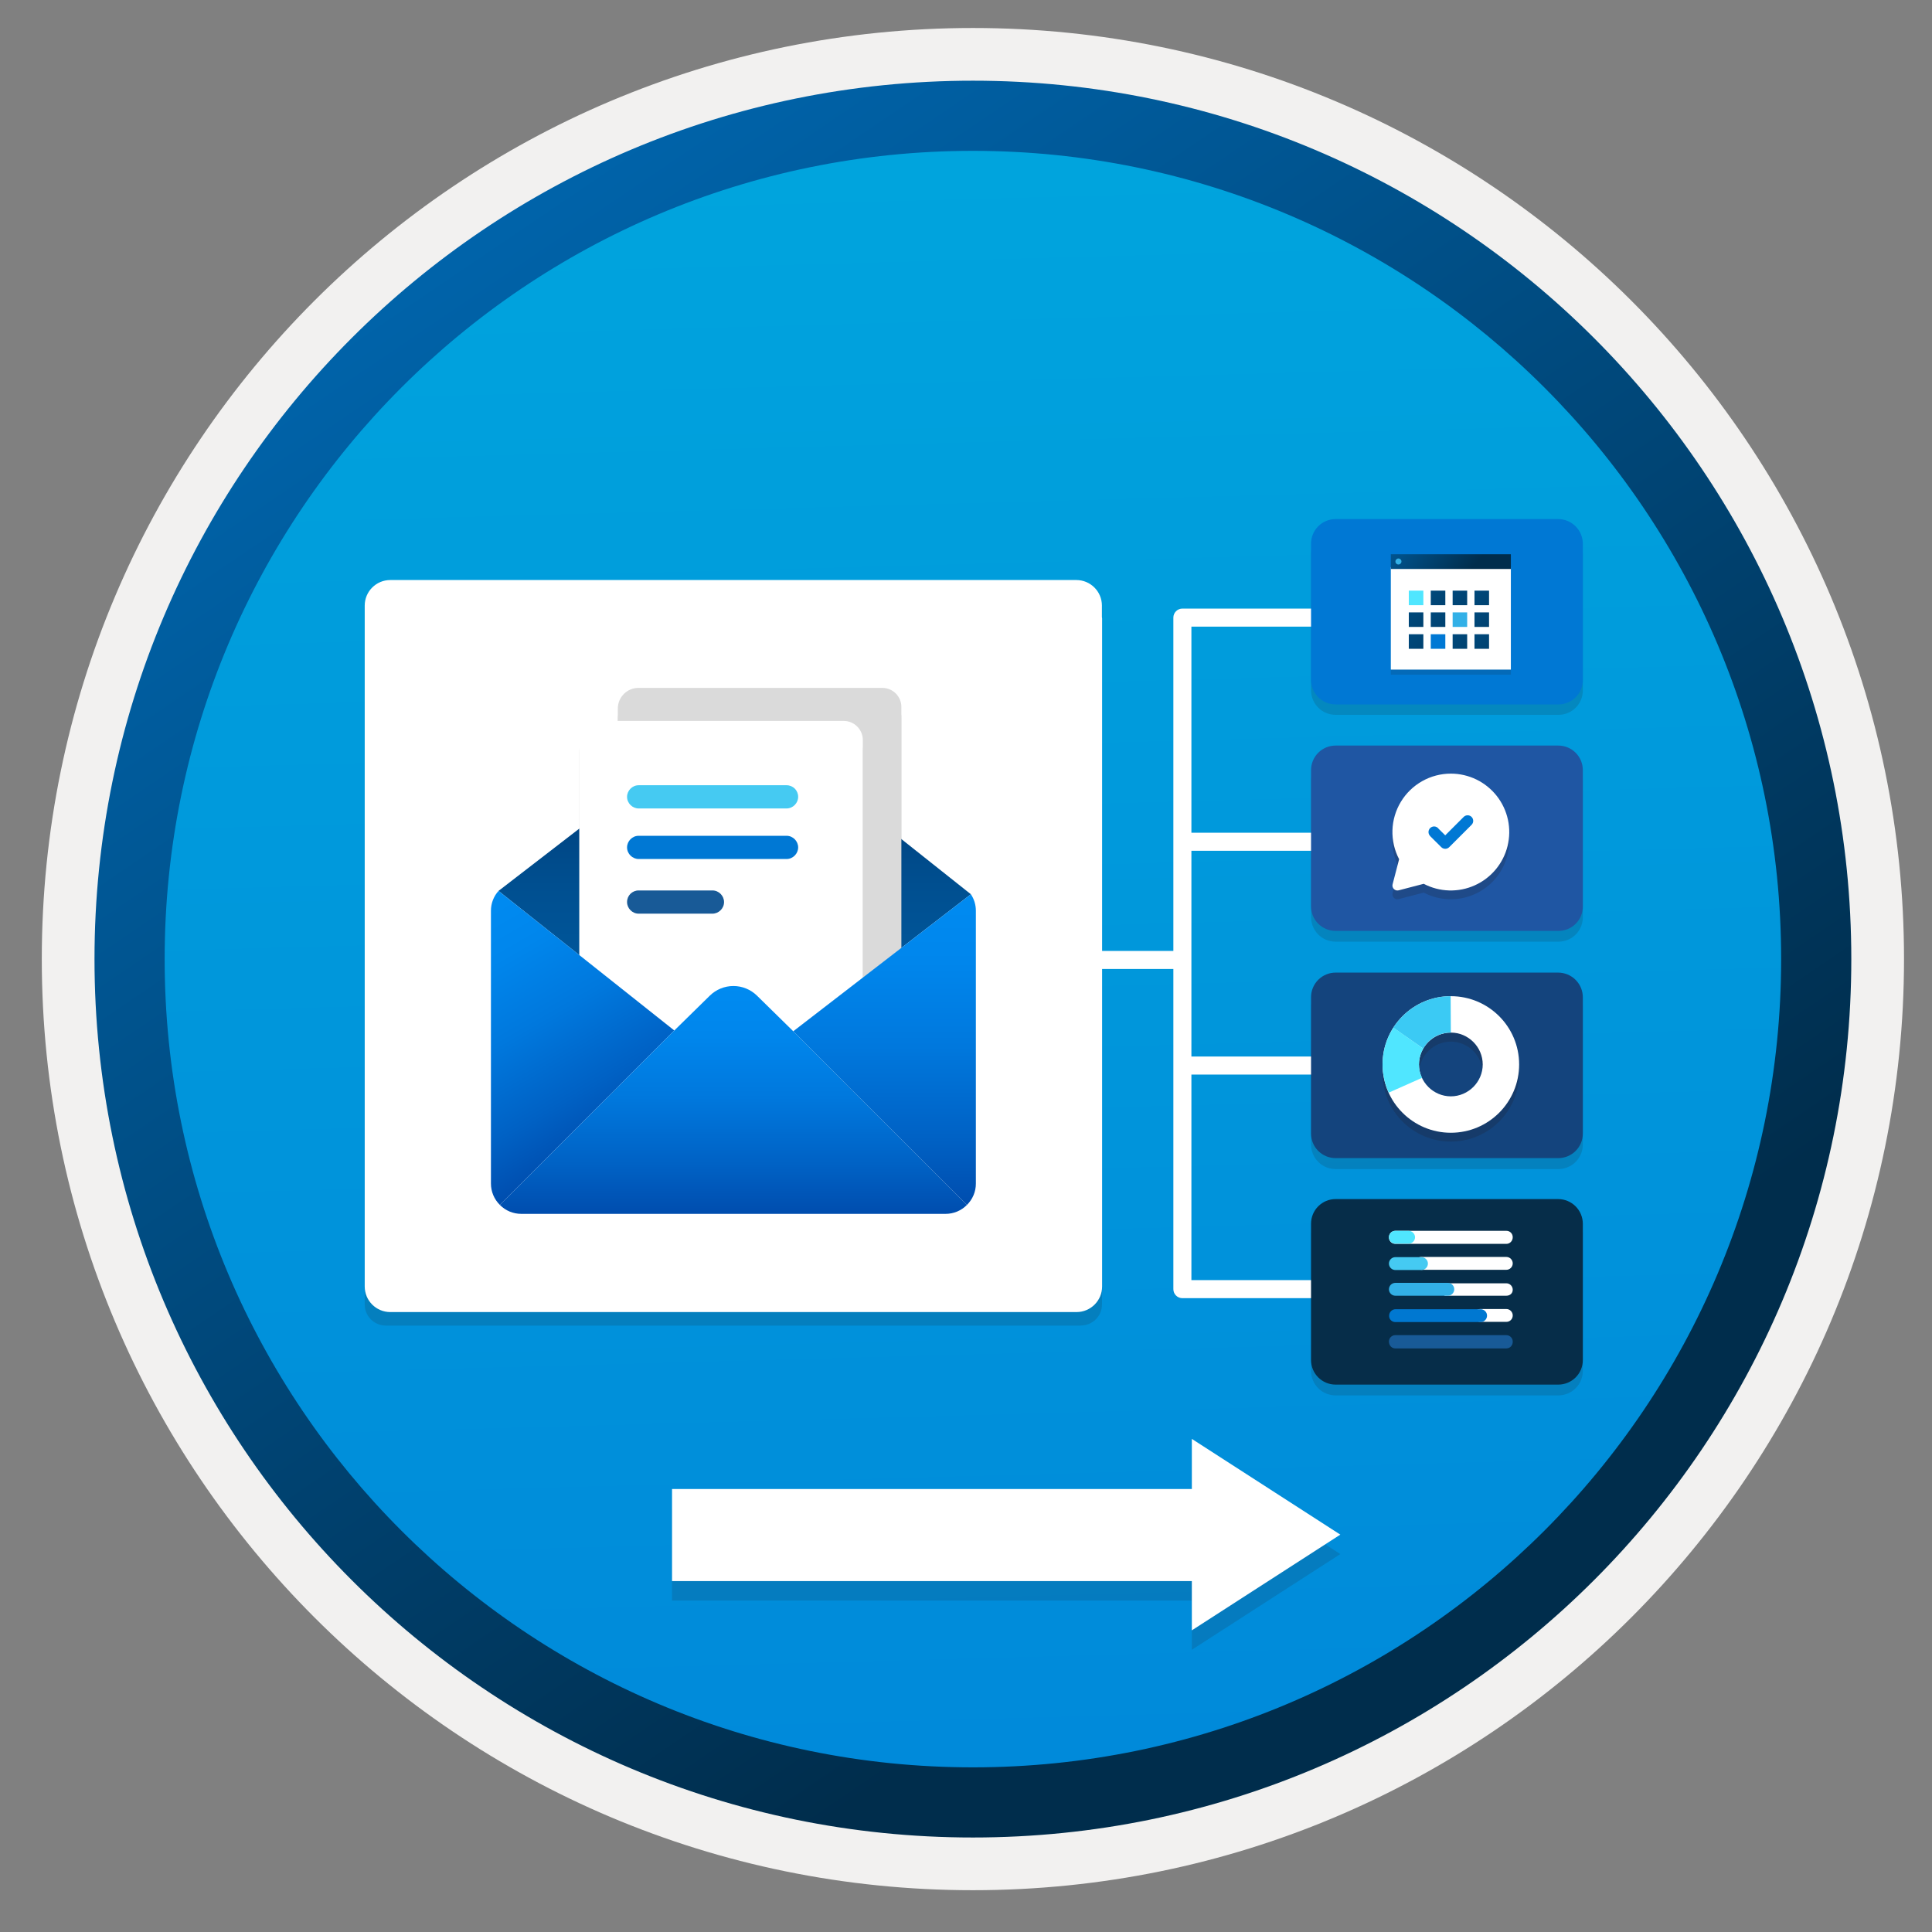 <svg width="103" height="103" viewBox="0 0 103 103" fill="none" xmlns="http://www.w3.org/2000/svg">
<rect x="0" y="0" width="103" height="103" fill="#808080" stroke="none"/>
<path d="M51.868 97.942C26.018 97.942 5.058 76.992 5.058 51.132C5.058 25.272 26.018 4.322 51.868 4.322C77.718 4.322 98.678 25.282 98.678 51.132C98.678 76.982 77.718 97.942 51.868 97.942Z" fill="url(#paint0_linear_677_16077)"/>
<path fill-rule="evenodd" clip-rule="evenodd" d="M97.768 51.132C97.768 76.482 77.218 97.032 51.868 97.032C26.518 97.032 5.968 76.482 5.968 51.132C5.968 25.782 26.518 5.232 51.868 5.232C77.218 5.232 97.768 25.782 97.768 51.132ZM51.868 1.492C79.288 1.492 101.508 23.712 101.508 51.132C101.508 78.552 79.278 100.772 51.868 100.772C24.448 100.772 2.228 78.542 2.228 51.132C2.228 23.712 24.448 1.492 51.868 1.492Z" fill="#F2F1F0"/>
<path fill-rule="evenodd" clip-rule="evenodd" d="M94.958 51.132C94.958 74.932 75.668 94.222 51.868 94.222C28.068 94.222 8.778 74.932 8.778 51.132C8.778 27.332 28.068 8.042 51.868 8.042C75.668 8.042 94.958 27.332 94.958 51.132ZM51.868 4.302C77.728 4.302 98.698 25.272 98.698 51.132C98.698 76.992 77.728 97.962 51.868 97.962C26.008 97.962 5.038 76.992 5.038 51.132C5.038 25.272 25.998 4.302 51.868 4.302Z" fill="url(#paint1_linear_677_16077)"/>
<g opacity="0.15">
<path d="M35.828 85.328L65.866 85.328V80.419L35.828 80.419L35.828 85.328Z" fill="#1F1D20"/>
<path d="M63.54 77.747L71.456 82.851L63.54 87.954L63.54 77.747Z" fill="#1F1D20"/>
</g>
<path d="M35.828 84.292L65.866 84.292V79.383L35.828 79.383L35.828 84.292Z" fill="white"/>
<path d="M63.54 76.711L71.456 81.815L63.54 86.918L63.54 76.711Z" fill="white"/>
<path opacity="0.15" d="M83.067 28.258H71.204C70.857 28.258 70.524 28.396 70.279 28.642C70.034 28.887 69.895 29.22 69.895 29.567V36.802C69.895 37.149 70.034 37.482 70.279 37.727C70.524 37.972 70.857 38.11 71.204 38.11H83.077C83.249 38.112 83.42 38.079 83.579 38.014C83.739 37.948 83.883 37.852 84.005 37.73C84.127 37.608 84.223 37.464 84.288 37.304C84.353 37.145 84.387 36.974 84.385 36.802V29.547C84.38 29.202 84.239 28.873 83.992 28.631C83.745 28.39 83.412 28.256 83.067 28.258V28.258Z" fill="#1F1D20"/>
<path opacity="0.15" d="M83.067 52.436H71.204C70.857 52.436 70.524 52.574 70.279 52.819C70.034 53.065 69.895 53.397 69.895 53.744V61.018C69.895 61.365 70.034 61.698 70.279 61.944C70.524 62.189 70.857 62.327 71.204 62.327H83.077C83.424 62.327 83.757 62.189 84.002 61.944C84.247 61.698 84.385 61.365 84.385 61.018V53.764C84.387 53.59 84.353 53.417 84.288 53.256C84.222 53.095 84.125 52.949 84.002 52.825C83.88 52.702 83.735 52.604 83.574 52.538C83.413 52.471 83.241 52.436 83.067 52.436V52.436Z" fill="#1F1D20"/>
<path opacity="0.15" d="M83.067 40.323H71.204C70.857 40.323 70.524 40.46 70.279 40.706C70.034 40.951 69.895 41.284 69.895 41.631V48.895C69.895 49.242 70.034 49.575 70.279 49.821C70.524 50.066 70.857 50.204 71.204 50.204H83.077C83.249 50.205 83.42 50.172 83.579 50.107C83.739 50.041 83.883 49.945 84.005 49.823C84.127 49.702 84.223 49.557 84.288 49.397C84.353 49.238 84.387 49.067 84.385 48.895V41.612C84.38 41.267 84.239 40.937 83.992 40.696C83.745 40.454 83.412 40.32 83.067 40.323V40.323Z" fill="#1F1D20"/>
<path opacity="0.15" d="M83.067 64.501H71.204C70.857 64.501 70.524 64.639 70.279 64.885C70.034 65.13 69.895 65.463 69.895 65.81V73.084C69.895 73.431 70.034 73.764 70.279 74.009C70.524 74.254 70.857 74.392 71.204 74.392H83.077C83.424 74.392 83.757 74.254 84.002 74.009C84.247 73.764 84.385 73.431 84.385 73.084V65.82C84.385 65.47 84.246 65.135 83.999 64.888C83.752 64.64 83.417 64.501 83.067 64.501V64.501Z" fill="#1F1D20"/>
<path d="M76.573 56.326H63.036V57.288H76.573V56.326Z" fill="white"/>
<path d="M76.573 44.395H63.036V45.357H76.573V44.395Z" fill="white"/>
<path d="M76.573 69.209H63.036C62.908 69.209 62.786 69.158 62.696 69.068C62.605 68.978 62.555 68.855 62.555 68.728V32.927C62.555 32.799 62.605 32.677 62.696 32.587C62.786 32.496 62.908 32.446 63.036 32.446H76.573V33.408H63.517V68.247H76.573V69.209Z" fill="white"/>
<path d="M83.067 27.673H71.204C70.857 27.673 70.524 27.811 70.279 28.056C70.034 28.302 69.895 28.635 69.895 28.982V36.246C69.895 36.593 70.034 36.926 70.279 37.171C70.524 37.416 70.857 37.554 71.204 37.554H83.077C83.249 37.556 83.42 37.523 83.579 37.457C83.739 37.392 83.883 37.296 84.005 37.174C84.127 37.052 84.223 36.907 84.288 36.748C84.353 36.589 84.387 36.418 84.385 36.246V28.991C84.385 28.642 84.246 28.306 83.999 28.059C83.752 27.812 83.417 27.673 83.067 27.673V27.673Z" fill="#0078D4"/>
<path d="M83.067 51.852H71.204C70.857 51.852 70.524 51.99 70.279 52.235C70.034 52.481 69.895 52.813 69.895 53.16V60.434C69.895 60.781 70.034 61.114 70.279 61.359C70.524 61.604 70.857 61.742 71.204 61.742H83.077C83.424 61.742 83.757 61.604 84.002 61.359C84.247 61.114 84.385 60.781 84.385 60.434V53.179C84.387 53.005 84.353 52.833 84.288 52.672C84.222 52.511 84.125 52.365 84.002 52.241C83.88 52.118 83.735 52.02 83.574 51.953C83.413 51.886 83.241 51.852 83.067 51.852V51.852Z" fill="#14447D"/>
<path d="M83.067 39.748H71.204C70.857 39.748 70.524 39.886 70.279 40.131C70.034 40.377 69.895 40.709 69.895 41.056V48.321C69.895 48.668 70.034 49.001 70.279 49.246C70.524 49.491 70.857 49.629 71.204 49.629H83.077C83.249 49.63 83.42 49.597 83.579 49.532C83.739 49.467 83.883 49.37 84.005 49.249C84.127 49.127 84.223 48.982 84.288 48.823C84.353 48.664 84.387 48.493 84.385 48.321V41.056C84.385 40.884 84.351 40.713 84.285 40.554C84.218 40.394 84.121 40.249 83.999 40.128C83.876 40.006 83.731 39.91 83.571 39.845C83.411 39.78 83.24 39.747 83.067 39.748Z" fill="#1F56A3"/>
<path d="M83.067 63.926H71.204C70.857 63.926 70.524 64.064 70.279 64.31C70.034 64.555 69.895 64.888 69.895 65.235V72.508C69.895 72.856 70.034 73.189 70.279 73.434C70.524 73.679 70.857 73.817 71.204 73.817H83.077C83.424 73.817 83.757 73.679 84.002 73.434C84.247 73.189 84.385 72.856 84.385 72.508V65.245C84.385 64.895 84.246 64.56 83.999 64.312C83.752 64.065 83.417 63.926 83.067 63.926V63.926Z" fill="#062D49"/>
<path d="M63.084 50.697H50.73V51.659H63.084V50.697Z" fill="white"/>
<path d="M80.306 69.787H78.912C78.718 69.787 78.57 69.947 78.57 70.129C78.57 70.323 78.73 70.472 78.912 70.472H80.306C80.5 70.472 80.648 70.323 80.648 70.129C80.648 69.947 80.5 69.787 80.306 69.787Z" fill="white"/>
<path d="M80.306 67.011H75.771C75.577 67.011 75.429 67.171 75.429 67.354C75.429 67.548 75.589 67.697 75.771 67.697H80.306C80.5 67.697 80.648 67.537 80.648 67.354C80.648 67.171 80.5 67.011 80.306 67.011Z" fill="white"/>
<path d="M80.306 68.416H77.062C76.868 68.416 77.165 68.576 77.165 68.759C77.165 68.953 76.868 69.078 77.062 69.078H80.306C80.5 69.078 80.648 68.953 80.648 68.759C80.648 68.576 80.5 68.416 80.306 68.416Z" fill="white"/>
<path d="M80.306 65.618H74.389C74.195 65.618 74.047 65.778 74.047 65.96V65.972C74.047 66.166 74.207 66.314 74.389 66.314H80.306C80.5 66.314 80.648 66.154 80.648 65.96C80.648 65.766 80.5 65.618 80.306 65.618Z" fill="white"/>
<path d="M74.389 66.303H75.098C75.292 66.303 75.44 66.143 75.44 65.96C75.44 65.778 75.28 65.618 75.098 65.618H74.389C74.195 65.618 74.047 65.778 74.047 65.96C74.047 66.143 74.195 66.303 74.389 66.303Z" fill="#50E6FF"/>
<path d="M74.389 67.708H75.783C75.977 67.708 76.126 67.548 76.126 67.365C76.126 67.171 75.966 67.022 75.783 67.022H74.389C74.195 67.022 74.047 67.182 74.047 67.365C74.047 67.548 74.195 67.708 74.389 67.708Z" fill="#45CAF2"/>
<path d="M74.39 70.483H78.936C79.13 70.483 79.278 70.323 79.278 70.141C79.278 69.946 79.118 69.798 78.936 69.798H74.401C74.207 69.798 74.059 69.958 74.059 70.141C74.047 70.323 74.196 70.483 74.39 70.483Z" fill="#0078D1"/>
<path d="M74.389 69.078H77.188C77.382 69.078 77.53 68.918 77.53 68.736C77.53 68.541 77.371 68.393 77.188 68.393H74.389C74.195 68.393 74.047 68.553 74.047 68.736C74.047 68.918 74.195 69.078 74.389 69.078Z" fill="#32B0E7"/>
<path d="M74.389 71.888H80.306C80.5 71.888 80.648 71.729 80.648 71.534V71.523C80.648 71.329 80.489 71.18 80.306 71.18H74.389C74.195 71.18 74.047 71.34 74.047 71.523C74.047 71.729 74.195 71.888 74.389 71.888Z" fill="#185A97"/>
<path opacity="0.2" d="M77.348 53.58C75.33 53.58 73.707 55.214 73.707 57.22C73.707 59.238 75.341 60.861 77.348 60.861C79.366 60.861 80.989 59.227 80.989 57.22C80.989 55.214 79.355 53.58 77.348 53.58ZM77.348 58.931C76.416 58.931 75.648 58.163 75.648 57.231C75.648 56.299 76.416 55.532 77.348 55.532C78.28 55.532 79.048 56.299 79.048 57.231C79.048 58.163 78.28 58.931 77.348 58.931Z" fill="#1F1D21"/>
<path d="M77.348 53.109C75.33 53.109 73.707 54.743 73.707 56.749C73.707 58.767 75.341 60.39 77.348 60.39C79.366 60.39 80.989 58.756 80.989 56.749C80.989 54.732 79.355 53.109 77.348 53.109ZM77.348 58.449C76.416 58.449 75.648 57.681 75.648 56.749C75.648 55.817 76.416 55.05 77.348 55.05C78.28 55.05 79.048 55.817 79.048 56.749C79.048 57.681 78.28 58.449 77.348 58.449Z" fill="white"/>
<path d="M77.348 55.05L77.337 53.109C76.054 53.109 74.935 53.778 74.277 54.787L75.878 55.905C76.163 55.39 76.712 55.05 77.348 55.05Z" fill="#3BCAF4"/>
<path d="M75.648 56.749C75.648 56.442 75.736 56.146 75.879 55.905L74.289 54.786L74.278 54.797C73.916 55.356 73.707 56.025 73.707 56.749C73.707 57.286 73.828 57.791 74.037 58.251L75.813 57.462C75.703 57.253 75.648 57.001 75.648 56.749Z" fill="#50E6FF"/>
<path opacity="0.2" d="M77.349 41.712C77.821 41.713 78.287 41.82 78.712 42.027C79.136 42.234 79.508 42.535 79.8 42.907C80.091 43.278 80.294 43.712 80.393 44.173C80.492 44.635 80.485 45.114 80.372 45.572C80.259 46.031 80.043 46.458 79.741 46.821C79.439 47.184 79.058 47.473 78.627 47.667C78.197 47.861 77.728 47.955 77.255 47.941C76.783 47.927 76.32 47.806 75.902 47.587L74.566 47.934C74.521 47.946 74.474 47.946 74.43 47.934C74.385 47.922 74.344 47.898 74.312 47.865C74.279 47.833 74.256 47.792 74.243 47.748C74.231 47.703 74.231 47.656 74.243 47.611L74.591 46.276C74.341 45.801 74.219 45.27 74.235 44.734C74.251 44.198 74.406 43.675 74.683 43.217C74.96 42.758 75.352 42.378 75.819 42.115C76.285 41.851 76.813 41.713 77.349 41.712V41.712Z" fill="#1F1D21"/>
<path d="M77.349 41.244C77.821 41.244 78.287 41.352 78.712 41.558C79.136 41.765 79.508 42.066 79.8 42.438C80.091 42.81 80.294 43.243 80.393 43.705C80.492 44.166 80.485 44.645 80.372 45.103C80.259 45.562 80.043 45.989 79.741 46.352C79.439 46.715 79.058 47.004 78.627 47.198C78.197 47.392 77.728 47.486 77.255 47.472C76.783 47.458 76.32 47.337 75.902 47.118L74.566 47.466C74.521 47.477 74.474 47.477 74.43 47.465C74.385 47.453 74.344 47.429 74.312 47.397C74.279 47.364 74.256 47.323 74.243 47.279C74.231 47.234 74.231 47.187 74.243 47.143L74.591 45.807C74.341 45.332 74.219 44.801 74.235 44.265C74.251 43.729 74.406 43.207 74.683 42.748C74.96 42.289 75.352 41.909 75.819 41.646C76.285 41.382 76.813 41.244 77.349 41.244V41.244Z" fill="url(#paint2_linear_677_16077)"/>
<path d="M78.454 43.552C78.398 43.496 78.322 43.465 78.243 43.465C78.164 43.465 78.088 43.496 78.032 43.552L77.049 44.534L76.694 44.182C76.686 44.17 76.676 44.158 76.666 44.148C76.61 44.092 76.535 44.061 76.457 44.06C76.378 44.06 76.302 44.091 76.246 44.146C76.19 44.201 76.158 44.276 76.157 44.355C76.156 44.433 76.186 44.509 76.241 44.566L76.238 44.569L76.839 45.165C76.895 45.221 76.971 45.252 77.05 45.252C77.129 45.252 77.205 45.221 77.261 45.165L78.453 43.974L78.454 43.973C78.481 43.946 78.503 43.913 78.518 43.877C78.533 43.84 78.541 43.802 78.541 43.763C78.541 43.723 78.533 43.685 78.518 43.648C78.503 43.612 78.481 43.58 78.454 43.552V43.552Z" fill="#0078D4"/>
<path opacity="0.15" d="M74.148 35.968H80.548V30.509H74.148V35.968Z" fill="#1F1D20"/>
<path d="M74.148 35.698H80.548V30.24H74.148V35.698Z" fill="white"/>
<path d="M74.148 30.334H80.548V29.548H74.148V30.334Z" fill="url(#paint3_linear_677_16077)"/>
<path d="M75.883 33.813H75.107V34.589H75.883V33.813Z" fill="url(#paint4_linear_677_16077)"/>
<path d="M77.054 33.813H76.278V34.589H77.054V33.813Z" fill="#0078D4"/>
<path d="M78.219 33.813H77.444V34.589H78.219V33.813Z" fill="url(#paint5_linear_677_16077)"/>
<path d="M79.385 33.813H78.609V34.589H79.385V33.813Z" fill="url(#paint6_linear_677_16077)"/>
<path d="M75.883 32.648H75.107V33.423H75.883V32.648Z" fill="url(#paint7_linear_677_16077)"/>
<path d="M77.054 32.648H76.278V33.423H77.054V32.648Z" fill="url(#paint8_linear_677_16077)"/>
<path d="M78.219 32.648H77.444V33.423H78.219V32.648Z" fill="#32B0E7"/>
<path d="M79.385 32.648H78.609V33.423H79.385V32.648Z" fill="url(#paint9_linear_677_16077)"/>
<path d="M75.883 31.489H75.107V32.264H75.883V31.489Z" fill="#50E6FF"/>
<path d="M77.054 31.489H76.278V32.264H77.054V31.489Z" fill="url(#paint10_linear_677_16077)"/>
<path d="M78.219 31.489H77.444V32.264H78.219V31.489Z" fill="url(#paint11_linear_677_16077)"/>
<path d="M79.385 31.489H78.609V32.264H79.385V31.489Z" fill="url(#paint12_linear_677_16077)"/>
<path d="M74.555 30.095C74.643 30.095 74.715 30.024 74.715 29.934C74.715 29.845 74.642 29.774 74.555 29.774C74.466 29.774 74.394 29.846 74.394 29.935C74.394 30.025 74.464 30.095 74.555 30.095Z" fill="#32B0E7"/>
<path opacity="0.15" d="M57.623 70.667C58.248 70.667 58.751 70.163 58.751 69.539V32.328H19.444V69.544C19.444 70.168 19.947 70.671 20.572 70.671H57.623V70.667Z" fill="#1F1D20"/>
<path d="M58.746 32.898V32.288C58.746 31.533 58.136 30.923 57.381 30.923H20.809C20.054 30.923 19.444 31.533 19.444 32.288V32.966V33.586V68.585C19.444 69.34 20.054 69.95 20.809 69.95H57.391C58.146 69.95 58.756 69.34 58.756 68.585V32.966C58.756 32.942 58.746 32.923 58.746 32.898Z" fill="white"/>
<path d="M26.577 47.497L36.046 40.194L38.243 38.497C38.527 38.278 38.876 38.16 39.234 38.163C39.593 38.165 39.94 38.288 40.22 38.511L42.388 40.234L51.76 47.675L39.1 57.443L26.577 47.497Z" fill="url(#paint13_linear_677_16077)"/>
<path opacity="0.15" d="M46.697 56.71H33.861C33.353 56.71 32.938 56.299 32.938 55.788V38.337C32.938 37.73 33.432 37.237 34.039 37.237H47.037C47.602 37.237 48.055 37.694 48.055 38.255V55.356C48.055 56.103 47.448 56.71 46.697 56.71Z" fill="#1F1D20"/>
<path d="M46.697 56.147H33.861C33.353 56.147 32.938 55.736 32.938 55.225V37.774C32.938 37.166 33.432 36.673 34.039 36.673H47.037C47.602 36.673 48.055 37.131 48.055 37.692V54.792C48.055 55.539 47.448 56.147 46.697 56.147Z" fill="#DADADA"/>
<path d="M43.989 40.101H36.105C35.759 40.101 35.486 40.392 35.486 40.72C35.486 41.066 35.777 41.339 36.105 41.339H43.989C44.335 41.339 44.608 41.048 44.608 40.72C44.608 40.374 44.335 40.101 43.989 40.101Z" fill="#45CAF2"/>
<path d="M43.989 42.796H36.105C35.759 42.796 35.486 43.087 35.486 43.415C35.486 43.761 35.777 44.034 36.105 44.034H43.989C44.335 44.034 44.608 43.743 44.608 43.415C44.608 43.087 44.335 42.796 43.989 42.796Z" fill="#0078D4"/>
<path fill-rule="evenodd" clip-rule="evenodd" d="M36.105 45.71H40.038C40.384 45.71 40.657 46.001 40.657 46.329C40.657 46.675 40.366 46.948 40.038 46.948H36.105C35.759 46.948 35.486 46.657 35.486 46.329C35.486 45.983 35.759 45.71 36.105 45.71Z" fill="#185A97"/>
<path opacity="0.15" d="M44.641 58.472H31.804C31.297 58.472 30.882 58.061 30.882 57.55V40.1C30.882 39.492 31.375 38.999 31.983 38.999H44.981C45.545 38.999 45.999 39.456 45.999 40.017V57.118C45.999 57.865 45.392 58.472 44.641 58.472Z" fill="#1F1D20"/>
<path d="M44.641 57.909H31.804C31.297 57.909 30.882 57.498 30.882 56.987V39.536C30.882 38.929 31.375 38.435 31.983 38.435H44.981C45.545 38.435 45.999 38.893 45.999 39.454V56.554C45.999 57.301 45.392 57.909 44.641 57.909Z" fill="white"/>
<path d="M41.933 41.863H34.049C33.703 41.863 33.43 42.154 33.43 42.482C33.43 42.828 33.721 43.101 34.049 43.101H41.933C42.279 43.101 42.552 42.81 42.552 42.482C42.552 42.136 42.279 41.863 41.933 41.863Z" fill="#45CAF2"/>
<path d="M41.933 44.558H34.049C33.703 44.558 33.43 44.849 33.43 45.177C33.43 45.523 33.721 45.796 34.049 45.796H41.933C42.279 45.796 42.552 45.505 42.552 45.177C42.552 44.849 42.279 44.558 41.933 44.558Z" fill="#0078D4"/>
<path fill-rule="evenodd" clip-rule="evenodd" d="M34.049 47.472H37.982C38.328 47.472 38.601 47.763 38.601 48.091C38.601 48.437 38.31 48.71 37.982 48.71H34.049C33.703 48.71 33.43 48.419 33.43 48.091C33.43 47.745 33.703 47.472 34.049 47.472Z" fill="#185A97"/>
<path d="M35.949 54.938L26.65 64.237C26.499 64.089 26.379 63.911 26.297 63.716C26.215 63.52 26.173 63.31 26.173 63.098V48.556C26.172 48.165 26.316 47.788 26.577 47.497L35.949 54.938Z" fill="url(#paint14_linear_677_16077)"/>
<path fill-rule="evenodd" clip-rule="evenodd" d="M51.55 64.237C51.401 64.389 51.224 64.509 51.028 64.591C50.833 64.672 50.623 64.715 50.41 64.714H27.789C27.577 64.714 27.367 64.672 27.171 64.591C26.976 64.509 26.799 64.389 26.65 64.237L35.949 54.938L37.842 53.081C38.178 52.752 38.629 52.567 39.1 52.567C39.57 52.567 40.021 52.752 40.357 53.081L42.291 54.979L51.55 64.237Z" fill="url(#paint15_linear_677_16077)"/>
<path d="M52.026 48.556V63.098C52.027 63.31 51.985 63.52 51.903 63.716C51.821 63.911 51.701 64.089 51.55 64.237L42.291 54.979L51.76 47.675C51.934 47.936 52.027 48.242 52.026 48.556V48.556Z" fill="url(#paint16_linear_677_16077)"/>
<defs>
<linearGradient id="paint0_linear_677_16077" x1="50.094" y1="-13.657" x2="54.076" y2="132.113" gradientUnits="userSpaceOnUse">
<stop stop-color="#00ABDE"/>
<stop offset="1" stop-color="#007ED8"/>
</linearGradient>
<linearGradient id="paint1_linear_677_16077" x1="3.298" y1="-20.49" x2="98.826" y2="120.391" gradientUnits="userSpaceOnUse">
<stop stop-color="#007ED8"/>
<stop offset="0.707" stop-color="#002D4C"/>
</linearGradient>
<linearGradient id="paint2_linear_677_16077" x1="519.298" y1="497.766" x2="519.298" y2="424.444" gradientUnits="userSpaceOnUse">
<stop stop-color="#F2F2F2"/>
<stop offset="0.44" stop-color="#FBFBFB"/>
<stop offset="1" stop-color="white"/>
</linearGradient>
<linearGradient id="paint3_linear_677_16077" x1="72.987" y1="24.779" x2="81.318" y2="31.914" gradientUnits="userSpaceOnUse">
<stop stop-color="#007ED8"/>
<stop offset="0.707" stop-color="#002D4C"/>
</linearGradient>
<linearGradient id="paint4_linear_677_16077" x1="68.578" y1="27.529" x2="82.553" y2="41.006" gradientUnits="userSpaceOnUse">
<stop stop-color="#007ED8"/>
<stop offset="0.707" stop-color="#002D4C"/>
</linearGradient>
<linearGradient id="paint5_linear_677_16077" x1="70.915" y1="27.529" x2="84.889" y2="41.006" gradientUnits="userSpaceOnUse">
<stop stop-color="#007ED8"/>
<stop offset="0.707" stop-color="#002D4C"/>
</linearGradient>
<linearGradient id="paint6_linear_677_16077" x1="72.08" y1="27.529" x2="86.055" y2="41.006" gradientUnits="userSpaceOnUse">
<stop stop-color="#007ED8"/>
<stop offset="0.707" stop-color="#002D4C"/>
</linearGradient>
<linearGradient id="paint7_linear_677_16077" x1="68.578" y1="26.364" x2="82.553" y2="39.84" gradientUnits="userSpaceOnUse">
<stop stop-color="#007ED8"/>
<stop offset="0.707" stop-color="#002D4C"/>
</linearGradient>
<linearGradient id="paint8_linear_677_16077" x1="69.749" y1="26.364" x2="83.724" y2="39.84" gradientUnits="userSpaceOnUse">
<stop stop-color="#007ED8"/>
<stop offset="0.707" stop-color="#002D4C"/>
</linearGradient>
<linearGradient id="paint9_linear_677_16077" x1="72.08" y1="26.364" x2="86.055" y2="39.84" gradientUnits="userSpaceOnUse">
<stop stop-color="#007ED8"/>
<stop offset="0.707" stop-color="#002D4C"/>
</linearGradient>
<linearGradient id="paint10_linear_677_16077" x1="69.749" y1="25.205" x2="83.724" y2="38.682" gradientUnits="userSpaceOnUse">
<stop stop-color="#007ED8"/>
<stop offset="0.707" stop-color="#002D4C"/>
</linearGradient>
<linearGradient id="paint11_linear_677_16077" x1="70.915" y1="25.205" x2="84.889" y2="38.682" gradientUnits="userSpaceOnUse">
<stop stop-color="#007ED8"/>
<stop offset="0.707" stop-color="#002D4C"/>
</linearGradient>
<linearGradient id="paint12_linear_677_16077" x1="72.08" y1="25.205" x2="86.055" y2="38.682" gradientUnits="userSpaceOnUse">
<stop stop-color="#007ED8"/>
<stop offset="0.707" stop-color="#002D4C"/>
</linearGradient>
<linearGradient id="paint13_linear_677_16077" x1="39.169" y1="57.443" x2="39.169" y2="38.128" gradientUnits="userSpaceOnUse">
<stop stop-color="#005BA1"/>
<stop offset="0.26" stop-color="#00589D"/>
<stop offset="0.53" stop-color="#004F90"/>
<stop offset="0.8" stop-color="#003F7C"/>
<stop offset="1" stop-color="#003067"/>
</linearGradient>
<linearGradient id="paint14_linear_677_16077" x1="24.858" y1="48.489" x2="32.125" y2="61.076" gradientUnits="userSpaceOnUse">
<stop stop-color="#008BF1"/>
<stop offset="0.22" stop-color="#0086EC"/>
<stop offset="0.49" stop-color="#0078DD"/>
<stop offset="0.79" stop-color="#0061C4"/>
<stop offset="1" stop-color="#004DAE"/>
</linearGradient>
<linearGradient id="paint15_linear_677_16077" x1="39.1" y1="64.714" x2="39.1" y2="52.567" gradientUnits="userSpaceOnUse">
<stop stop-color="#004DAE"/>
<stop offset="0.21" stop-color="#0061C4"/>
<stop offset="0.51" stop-color="#0078DD"/>
<stop offset="0.78" stop-color="#0086EC"/>
<stop offset="1" stop-color="#008BF1"/>
</linearGradient>
<linearGradient id="paint16_linear_677_16077" x1="47.159" y1="47.675" x2="47.159" y2="64.237" gradientUnits="userSpaceOnUse">
<stop stop-color="#008BF1"/>
<stop offset="0.22" stop-color="#0086EC"/>
<stop offset="0.49" stop-color="#0078DD"/>
<stop offset="0.79" stop-color="#0061C4"/>
<stop offset="1" stop-color="#004DAE"/>
</linearGradient>
</defs>
</svg>
